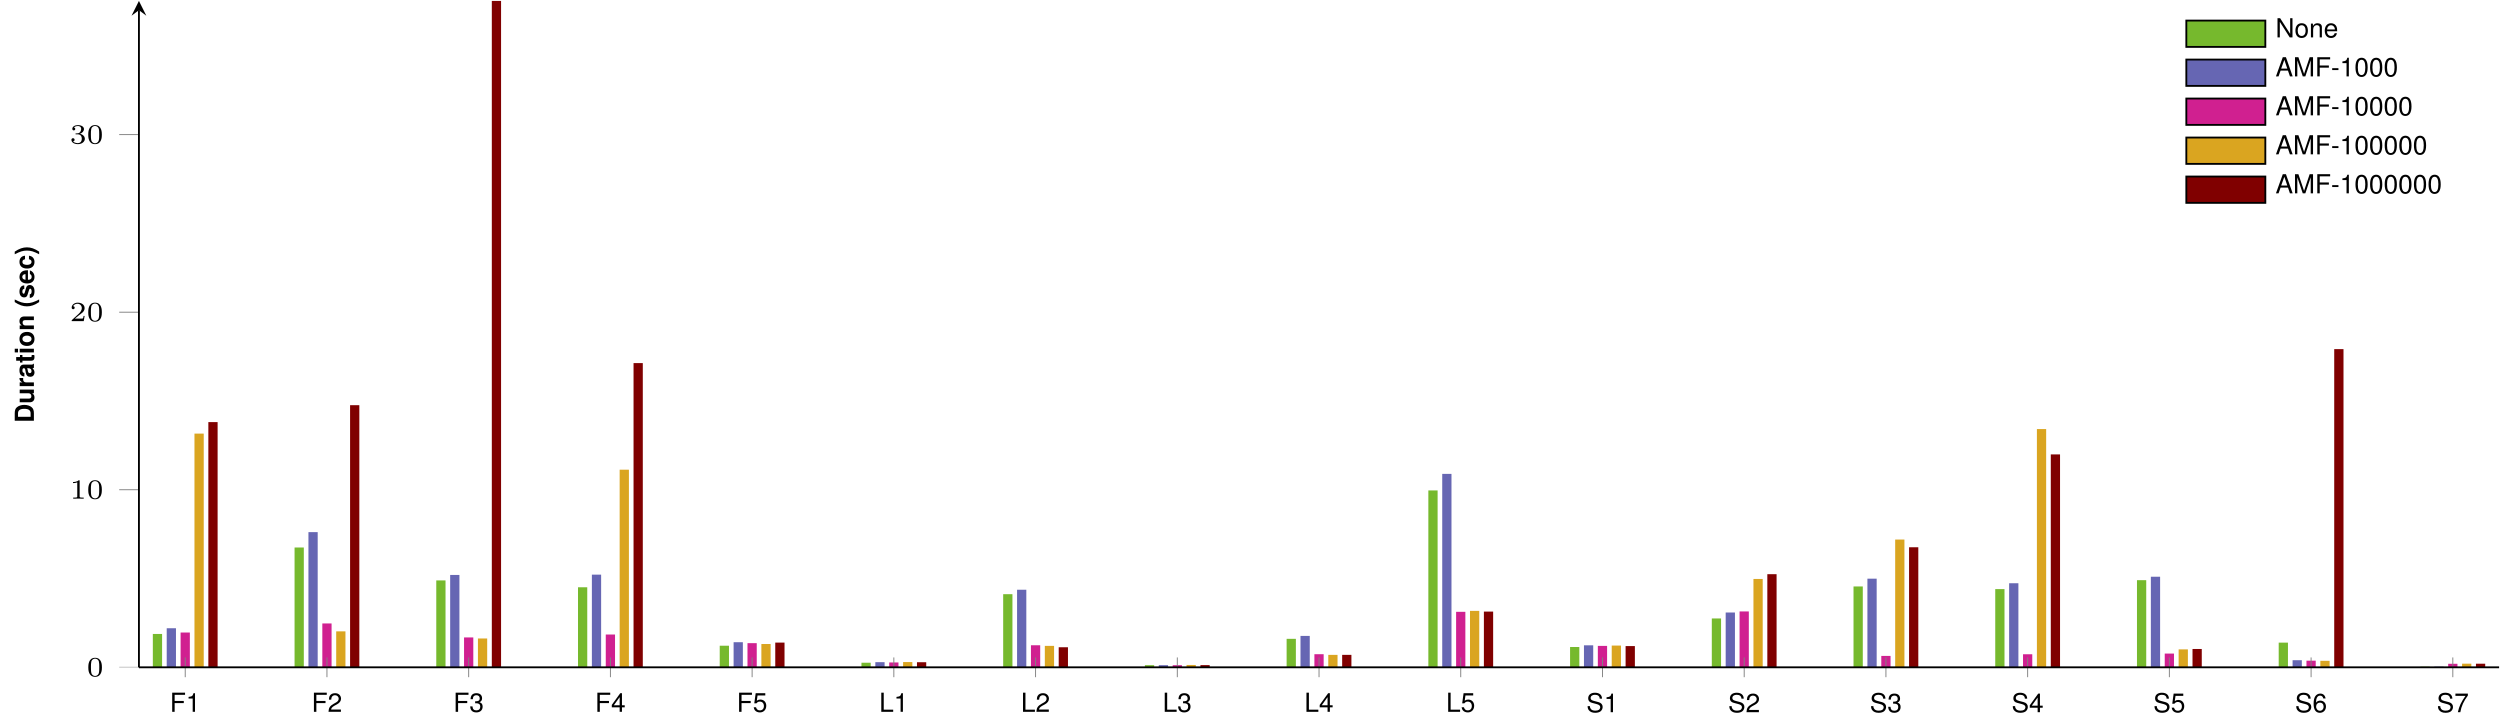 <?xml version='1.0'?>
<!-- This file was generated by dvisvgm 1.9.2 -->
<svg height='156.574pt' version='1.1' viewBox='0 -156.574 538.208 156.574' width='538.208pt' xmlns='http://www.w3.org/2000/svg' xmlns:xlink='http://www.w3.org/1999/xlink'>
<defs>
<clipPath id='clip1'>
<path d='M29.91 128.828H538.015V-298.117H29.91'/>
</clipPath>
<clipPath id='clip2'>
<path d='M-111.84 -12.914V-156.375H679.765V-12.914'/>
</clipPath>
<path d='M1.148 -4.124C0.498 -3.146 0.226 -2.365 0.226 -1.499C0.226 -0.628 0.498 0.153 1.148 1.131H1.714C1.115 -0.034 0.922 -0.668 0.922 -1.499C0.922 -2.325 1.115 -2.97 1.714 -4.124H1.148Z' id='g1-40'/>
<path d='M0.69 1.131C1.341 0.153 1.612 -0.628 1.612 -1.494C1.612 -2.365 1.341 -3.146 0.69 -4.124H0.124C0.724 -2.959 0.917 -2.325 0.917 -1.494C0.917 -0.668 0.724 -0.023 0.124 1.131H0.69Z' id='g1-41'/>
<path d='M0.436 0H2.048C2.676 0 3.072 -0.147 3.349 -0.481C3.677 -0.866 3.853 -1.426 3.853 -2.065C3.853 -2.699 3.677 -3.259 3.349 -3.649C3.072 -3.983 2.682 -4.124 2.048 -4.124H0.436V0ZM1.284 -0.707V-3.417H2.048C2.687 -3.417 3.004 -2.97 3.004 -2.059C3.004 -1.154 2.687 -0.707 2.048 -0.707H1.284Z' id='g1-68'/>
<path d='M2.965 -0.096C2.823 -0.226 2.783 -0.311 2.783 -0.47V-2.167C2.783 -2.789 2.359 -3.106 1.533 -3.106S0.277 -2.755 0.226 -2.048H0.99C1.03 -2.365 1.16 -2.467 1.55 -2.467C1.856 -2.467 2.008 -2.365 2.008 -2.161C2.008 -2.059 1.957 -1.969 1.873 -1.924C1.765 -1.867 1.765 -1.867 1.375 -1.805L1.058 -1.748C0.453 -1.646 0.158 -1.335 0.158 -0.786C0.158 -0.526 0.232 -0.311 0.373 -0.158C0.549 0.023 0.815 0.13 1.086 0.13C1.426 0.13 1.737 -0.017 2.014 -0.306C2.014 -0.147 2.031 -0.091 2.105 0H2.965V-0.096ZM2.008 -1.228C2.008 -0.769 1.782 -0.509 1.38 -0.509C1.115 -0.509 0.95 -0.651 0.95 -0.877C0.95 -1.115 1.075 -1.228 1.403 -1.296L1.675 -1.346C1.884 -1.386 1.918 -1.397 2.008 -1.443V-1.228Z' id='g1-97'/>
<path d='M2.953 -1.912C2.897 -2.659 2.399 -3.106 1.635 -3.106C0.724 -3.106 0.192 -2.506 0.192 -1.465C0.192 -0.458 0.718 0.13 1.624 0.13C2.365 0.13 2.88 -0.328 2.953 -1.058H2.195C2.093 -0.662 1.935 -0.509 1.629 -0.509C1.228 -0.509 0.984 -0.871 0.984 -1.465C0.984 -1.754 1.041 -2.025 1.137 -2.206C1.228 -2.376 1.403 -2.467 1.629 -2.467C1.952 -2.467 2.105 -2.314 2.195 -1.912H2.953Z' id='g1-99'/>
<path d='M2.965 -1.279C2.97 -1.346 2.97 -1.375 2.97 -1.414C2.97 -1.72 2.925 -2.003 2.851 -2.218C2.648 -2.772 2.155 -3.106 1.539 -3.106C0.662 -3.106 0.124 -2.472 0.124 -1.448C0.124 -0.47 0.656 0.13 1.522 0.13C2.206 0.13 2.761 -0.26 2.936 -0.86H2.155C2.059 -0.617 1.839 -0.475 1.55 -0.475C1.324 -0.475 1.143 -0.571 1.03 -0.741C0.956 -0.854 0.928 -0.99 0.917 -1.279H2.965ZM0.928 -1.805C0.979 -2.269 1.177 -2.501 1.528 -2.501C1.726 -2.501 1.907 -2.404 2.02 -2.246C2.093 -2.133 2.127 -2.014 2.144 -1.805H0.928Z' id='g1-101'/>
<path d='M1.171 -3.055H0.379V0H1.171V-3.055ZM1.171 -4.124H0.379V-3.417H1.171V-4.124Z' id='g1-105'/>
<path d='M0.356 -3.055V0H1.148V-1.833C1.148 -2.195 1.403 -2.433 1.788 -2.433C2.127 -2.433 2.297 -2.246 2.297 -1.884V0H3.089V-2.048C3.089 -2.721 2.716 -3.106 2.065 -3.106C1.652 -3.106 1.375 -2.953 1.148 -2.614V-3.055H0.356Z' id='g1-110'/>
<path d='M1.703 -3.106C0.769 -3.106 0.198 -2.489 0.198 -1.488C0.198 -0.481 0.769 0.13 1.709 0.13C2.636 0.13 3.219 -0.487 3.219 -1.465C3.219 -2.501 2.659 -3.106 1.703 -3.106ZM1.709 -2.467C2.144 -2.467 2.427 -2.076 2.427 -1.477C2.427 -0.905 2.133 -0.509 1.709 -0.509C1.279 -0.509 0.99 -0.905 0.99 -1.488S1.279 -2.467 1.709 -2.467Z' id='g1-111'/>
<path d='M0.356 -3.055V0H1.148V-1.624C1.148 -2.088 1.38 -2.32 1.844 -2.32C1.929 -2.32 1.986 -2.314 2.093 -2.297V-3.1C2.048 -3.106 2.02 -3.106 1.997 -3.106C1.635 -3.106 1.318 -2.868 1.148 -2.455V-3.055H0.356Z' id='g1-114'/>
<path d='M2.857 -2.071C2.846 -2.716 2.348 -3.106 1.528 -3.106C0.752 -3.106 0.272 -2.716 0.272 -2.088C0.272 -1.884 0.334 -1.709 0.441 -1.59C0.549 -1.482 0.645 -1.431 0.939 -1.335L1.884 -1.041C2.082 -0.979 2.15 -0.917 2.15 -0.792C2.15 -0.605 1.929 -0.492 1.561 -0.492C1.358 -0.492 1.194 -0.532 1.092 -0.6C1.007 -0.662 0.973 -0.724 0.939 -0.888H0.164C0.187 -0.221 0.679 0.13 1.607 0.13C2.031 0.13 2.354 0.04 2.58 -0.141S2.942 -0.605 2.942 -0.905C2.942 -1.301 2.744 -1.556 2.342 -1.675L1.341 -1.963C1.12 -2.031 1.064 -2.076 1.064 -2.201C1.064 -2.37 1.245 -2.484 1.522 -2.484C1.901 -2.484 2.088 -2.348 2.093 -2.071H2.857Z' id='g1-115'/>
<path d='M1.703 -2.993H1.262V-3.813H0.47V-2.993H0.079V-2.467H0.47V-0.588C0.47 -0.107 0.724 0.13 1.245 0.13C1.42 0.13 1.561 0.113 1.703 0.068V-0.487C1.624 -0.475 1.578 -0.47 1.522 -0.47C1.313 -0.47 1.262 -0.532 1.262 -0.803V-2.467H1.703V-2.993Z' id='g1-116'/>
<path d='M3.061 0V-3.055H2.269V-1.143C2.269 -0.781 2.014 -0.543 1.629 -0.543C1.29 -0.543 1.12 -0.724 1.12 -1.092V-3.055H0.328V-0.928C0.328 -0.255 0.702 0.13 1.352 0.13C1.765 0.13 2.042 -0.023 2.269 -0.362V0H3.061Z' id='g1-117'/>
<path d='M3.288 -1.907C3.288 -2.343 3.288 -3.975 1.823 -3.975S0.359 -2.343 0.359 -1.907C0.359 -1.476 0.359 0.126 1.823 0.126S3.288 -1.476 3.288 -1.907ZM1.823 -0.066C1.572 -0.066 1.166 -0.185 1.022 -0.681C0.927 -1.028 0.927 -1.614 0.927 -1.985C0.927 -2.385 0.927 -2.845 1.01 -3.168C1.16 -3.706 1.614 -3.784 1.823 -3.784C2.098 -3.784 2.493 -3.652 2.624 -3.198C2.714 -2.881 2.72 -2.445 2.72 -1.985C2.72 -1.602 2.72 -0.998 2.618 -0.664C2.451 -0.143 2.02 -0.066 1.823 -0.066Z' id='g2-48'/>
<path d='M2.146 -3.796C2.146 -3.975 2.122 -3.975 1.943 -3.975C1.548 -3.593 0.938 -3.593 0.723 -3.593V-3.359C0.879 -3.359 1.273 -3.359 1.632 -3.527V-0.508C1.632 -0.311 1.632 -0.233 1.016 -0.233H0.759V0C1.088 -0.024 1.554 -0.024 1.889 -0.024S2.69 -0.024 3.019 0V-0.233H2.762C2.146 -0.233 2.146 -0.311 2.146 -0.508V-3.796Z' id='g2-49'/>
<path d='M3.216 -1.118H2.995C2.983 -1.034 2.923 -0.64 2.833 -0.574C2.792 -0.538 2.307 -0.538 2.224 -0.538H1.106L1.871 -1.16C2.074 -1.321 2.606 -1.704 2.792 -1.883C2.971 -2.062 3.216 -2.367 3.216 -2.792C3.216 -3.539 2.54 -3.975 1.739 -3.975C0.968 -3.975 0.43 -3.467 0.43 -2.905C0.43 -2.6 0.687 -2.564 0.753 -2.564C0.903 -2.564 1.076 -2.672 1.076 -2.887C1.076 -3.019 0.998 -3.21 0.735 -3.21C0.873 -3.515 1.237 -3.742 1.65 -3.742C2.277 -3.742 2.612 -3.276 2.612 -2.792C2.612 -2.367 2.331 -1.931 1.913 -1.548L0.496 -0.251C0.436 -0.191 0.43 -0.185 0.43 0H3.031L3.216 -1.118Z' id='g2-50'/>
<path d='M1.757 -1.985C2.265 -1.985 2.606 -1.644 2.606 -1.034C2.606 -0.377 2.212 -0.09 1.775 -0.09C1.614 -0.09 0.998 -0.126 0.729 -0.472C0.962 -0.496 1.058 -0.652 1.058 -0.813C1.058 -1.016 0.915 -1.154 0.717 -1.154C0.556 -1.154 0.377 -1.052 0.377 -0.801C0.377 -0.209 1.034 0.126 1.793 0.126C2.678 0.126 3.27 -0.442 3.27 -1.034C3.27 -1.47 2.935 -1.931 2.224 -2.11C2.696 -2.265 3.078 -2.648 3.078 -3.138C3.078 -3.616 2.517 -3.975 1.799 -3.975C1.1 -3.975 0.568 -3.652 0.568 -3.162C0.568 -2.905 0.765 -2.833 0.885 -2.833C1.04 -2.833 1.201 -2.941 1.201 -3.15C1.201 -3.335 1.07 -3.443 0.909 -3.467C1.19 -3.778 1.734 -3.778 1.787 -3.778C2.092 -3.778 2.475 -3.634 2.475 -3.138C2.475 -2.809 2.289 -2.236 1.692 -2.2C1.584 -2.194 1.423 -2.182 1.369 -2.182C1.309 -2.176 1.243 -2.17 1.243 -2.08C1.243 -1.985 1.309 -1.985 1.411 -1.985H1.757Z' id='g2-51'/>
<path d='M1.607 -1.765H0.26V-1.358H1.607V-1.765Z' id='g4-45'/>
<path d='M1.556 -4.011C1.182 -4.011 0.843 -3.847 0.634 -3.57C0.373 -3.219 0.243 -2.682 0.243 -1.941C0.243 -0.588 0.696 0.13 1.556 0.13C2.404 0.13 2.868 -0.588 2.868 -1.907C2.868 -2.687 2.744 -3.208 2.478 -3.57C2.269 -3.853 1.935 -4.011 1.556 -4.011ZM1.556 -3.57C2.093 -3.57 2.359 -3.027 2.359 -1.952C2.359 -0.815 2.099 -0.283 1.544 -0.283C1.018 -0.283 0.752 -0.837 0.752 -1.935S1.018 -3.57 1.556 -3.57Z' id='g4-48'/>
<path d='M1.465 -2.857V0H1.963V-4.011H1.635C1.46 -3.394 1.346 -3.31 0.577 -3.213V-2.857H1.465Z' id='g4-49'/>
<path d='M2.863 -0.492H0.752C0.803 -0.82 0.984 -1.03 1.477 -1.318L2.042 -1.624C2.602 -1.929 2.891 -2.342 2.891 -2.834C2.891 -3.168 2.755 -3.479 2.518 -3.694S1.986 -4.011 1.607 -4.011C1.098 -4.011 0.718 -3.83 0.498 -3.491C0.356 -3.276 0.294 -3.027 0.283 -2.619H0.781C0.798 -2.891 0.832 -3.055 0.9 -3.185C1.03 -3.428 1.29 -3.576 1.59 -3.576C2.042 -3.576 2.382 -3.253 2.382 -2.823C2.382 -2.506 2.195 -2.235 1.839 -2.031L1.318 -1.737C0.481 -1.262 0.238 -0.883 0.192 0H2.863V-0.492Z' id='g4-50'/>
<path d='M1.25 -1.839H1.313L1.522 -1.844C2.071 -1.844 2.354 -1.595 2.354 -1.115C2.354 -0.611 2.042 -0.311 1.522 -0.311C0.979 -0.311 0.713 -0.583 0.679 -1.165H0.181C0.204 -0.843 0.26 -0.634 0.356 -0.453C0.56 -0.068 0.956 0.13 1.505 0.13C2.331 0.13 2.863 -0.362 2.863 -1.12C2.863 -1.629 2.665 -1.912 2.184 -2.076C2.557 -2.223 2.744 -2.506 2.744 -2.908C2.744 -3.598 2.286 -4.011 1.522 -4.011C0.713 -4.011 0.283 -3.57 0.266 -2.716H0.764C0.769 -2.959 0.792 -3.095 0.854 -3.219C0.967 -3.44 1.216 -3.576 1.528 -3.576C1.969 -3.576 2.235 -3.315 2.235 -2.891C2.235 -2.608 2.133 -2.438 1.912 -2.348C1.776 -2.291 1.601 -2.269 1.25 -2.263V-1.839Z' id='g4-51'/>
<path d='M1.85 -0.962V0H2.348V-0.962H2.942V-1.409H2.348V-4.011H1.98L0.158 -1.488V-0.962H1.85ZM1.85 -1.409H0.594L1.85 -3.163V-1.409Z' id='g4-52'/>
<path d='M2.693 -4.011H0.622L0.322 -1.827H0.781C1.013 -2.105 1.205 -2.201 1.516 -2.201C2.054 -2.201 2.393 -1.833 2.393 -1.239C2.393 -0.662 2.059 -0.311 1.516 -0.311C1.081 -0.311 0.815 -0.532 0.696 -0.984H0.198C0.266 -0.656 0.322 -0.498 0.441 -0.351C0.668 -0.045 1.075 0.13 1.528 0.13C2.337 0.13 2.902 -0.458 2.902 -1.307C2.902 -2.099 2.376 -2.642 1.607 -2.642C1.324 -2.642 1.098 -2.568 0.866 -2.399L1.024 -3.519H2.693V-4.011Z' id='g4-53'/>
<path d='M2.817 -2.965C2.721 -3.621 2.291 -4.011 1.68 -4.011C1.239 -4.011 0.843 -3.796 0.605 -3.44C0.356 -3.049 0.243 -2.557 0.243 -1.827C0.243 -1.154 0.345 -0.724 0.583 -0.368C0.798 -0.045 1.148 0.13 1.59 0.13C2.354 0.13 2.902 -0.436 2.902 -1.222C2.902 -1.969 2.393 -2.495 1.675 -2.495C1.279 -2.495 0.967 -2.342 0.752 -2.048C0.758 -3.027 1.075 -3.57 1.646 -3.57C1.997 -3.57 2.24 -3.349 2.32 -2.965H2.817ZM1.612 -2.054C2.093 -2.054 2.393 -1.72 2.393 -1.182C2.393 -0.679 2.054 -0.311 1.595 -0.311C1.131 -0.311 0.781 -0.696 0.781 -1.211C0.781 -1.709 1.12 -2.054 1.612 -2.054Z' id='g4-54'/>
<path d='M2.942 -4.011H0.26V-3.519H2.427C1.471 -2.155 1.081 -1.318 0.781 0H1.313C1.533 -1.284 2.037 -2.387 2.942 -3.592V-4.011Z' id='g4-55'/>
<path d='M2.682 -1.239L3.106 0H3.694L2.246 -4.124H1.567L0.096 0H0.656L1.092 -1.239H2.682ZM2.535 -1.68H1.222L1.901 -3.559L2.535 -1.68Z' id='g4-65'/>
<path d='M1.035 -1.878H3.004V-2.342H1.035V-3.66H3.276V-4.124H0.509V0H1.035V-1.878Z' id='g4-70'/>
<path d='M0.979 -4.124H0.453V0H3.015V-0.464H0.979V-4.124Z' id='g4-76'/>
<path d='M2.648 0L3.807 -3.457V0H4.305V-4.124H3.576L2.376 -0.532L1.154 -4.124H0.424V0H0.922V-3.457L2.093 0H2.648Z' id='g4-77'/>
<path d='M3.655 -4.124H3.157V-0.752L1.001 -4.124H0.43V0H0.928V-3.344L3.061 0H3.655V-4.124Z' id='g4-78'/>
<path d='M3.372 -2.914C3.366 -3.723 2.812 -4.192 1.861 -4.192C0.956 -4.192 0.396 -3.728 0.396 -2.981C0.396 -2.478 0.662 -2.161 1.205 -2.02L2.229 -1.748C2.75 -1.612 2.987 -1.403 2.987 -1.081C2.987 -0.86 2.868 -0.634 2.693 -0.509C2.529 -0.396 2.269 -0.334 1.935 -0.334C1.488 -0.334 1.182 -0.441 0.984 -0.679C0.832 -0.86 0.764 -1.058 0.769 -1.313H0.272C0.277 -0.933 0.351 -0.685 0.515 -0.458C0.798 -0.074 1.273 0.13 1.901 0.13C2.393 0.13 2.795 0.017 3.061 -0.187C3.338 -0.407 3.513 -0.775 3.513 -1.131C3.513 -1.641 3.196 -2.014 2.636 -2.167L1.601 -2.444C1.103 -2.58 0.922 -2.738 0.922 -3.055C0.922 -3.474 1.29 -3.751 1.844 -3.751C2.501 -3.751 2.868 -3.451 2.874 -2.914H3.372Z' id='g4-83'/>
<path d='M2.902 -1.324C2.902 -1.776 2.868 -2.048 2.783 -2.269C2.591 -2.755 2.139 -3.049 1.584 -3.049C0.758 -3.049 0.226 -2.416 0.226 -1.443S0.741 0.13 1.573 0.13C2.252 0.13 2.721 -0.255 2.84 -0.9H2.365C2.235 -0.509 1.969 -0.306 1.59 -0.306C1.29 -0.306 1.035 -0.441 0.877 -0.69C0.764 -0.86 0.724 -1.03 0.718 -1.324H2.902ZM0.73 -1.709C0.769 -2.257 1.103 -2.614 1.578 -2.614C2.042 -2.614 2.399 -2.229 2.399 -1.742C2.399 -1.731 2.399 -1.72 2.393 -1.709H0.73Z' id='g4-101'/>
<path d='M0.396 -2.965V0H0.871V-1.635C0.871 -2.24 1.188 -2.636 1.675 -2.636C2.048 -2.636 2.286 -2.41 2.286 -2.054V0H2.755V-2.24C2.755 -2.733 2.387 -3.049 1.816 -3.049C1.375 -3.049 1.092 -2.88 0.832 -2.467V-2.965H0.396Z' id='g4-110'/>
<path d='M1.539 -3.049C0.707 -3.049 0.204 -2.455 0.204 -1.46S0.702 0.13 1.544 0.13C2.376 0.13 2.885 -0.464 2.885 -1.437C2.885 -2.461 2.393 -3.049 1.539 -3.049ZM1.544 -2.614C2.076 -2.614 2.393 -2.178 2.393 -1.443C2.393 -0.747 2.065 -0.306 1.544 -0.306C1.018 -0.306 0.696 -0.741 0.696 -1.46C0.696 -2.172 1.018 -2.614 1.544 -2.614Z' id='g4-111'/>
</defs>
<g id='page1'>
<path d='M32.902 -12.914H34.895V-20.094H32.902ZM63.414 -12.914H65.406V-38.707H63.414ZM93.922 -12.914H95.914V-31.621H93.922ZM124.434 -12.914H126.426V-30.145H124.434ZM154.945 -12.914H156.937V-17.562H154.945ZM185.457 -12.914H187.449V-13.902H185.457ZM215.968 -12.914H217.961V-28.656H215.968ZM246.476 -12.914H248.472V-13.375H246.476ZM276.988 -12.914H278.98V-19.043H276.988ZM307.5 -12.914H309.492V-50.992H307.5ZM338.011 -12.914H340.004V-17.285H338.011ZM368.523 -12.914H370.515V-23.43H368.523ZM399.031 -12.914H401.027V-30.32H399.031ZM429.543 -12.914H431.535V-29.75H429.543ZM460.054 -12.914H462.047V-31.672H460.054ZM490.566 -12.914H492.558V-18.227H490.566ZM521.078 -12.914H523.07V-13.043H521.078Z' fill='#76b92d'/>
<path d='M35.891 -12.914H37.883V-21.324H35.891ZM66.402 -12.914H68.394V-42.016H66.402ZM96.914 -12.914H98.906V-32.797H96.914ZM127.422 -12.914H129.414V-32.863H127.422ZM157.933 -12.914H159.925V-18.316H157.933ZM188.445 -12.914H190.437V-14.02H188.445ZM218.957 -12.914H220.949V-29.613H218.957ZM249.468 -12.914H251.461V-13.375H249.468ZM279.976 -12.914H281.968V-19.672H279.976ZM310.488 -12.914H312.48V-54.555H310.488ZM341 -12.914H342.992V-17.648H341ZM371.511 -12.914H373.504V-24.711H371.511ZM402.023 -12.914H404.015V-31.996H402.023ZM432.531 -12.914H434.527V-31.012H432.531ZM463.043 -12.914H465.035V-32.414H463.043ZM493.554 -12.914H495.547V-14.441H493.554ZM524.066 -12.914H526.058V-13.051H524.066Z' fill='#6666b3'/>
<path d='M38.879 -12.914H40.871V-20.402H38.879ZM69.391 -12.914H71.383V-22.355H69.391ZM99.902 -12.914H101.894V-19.344H99.902ZM130.41 -12.914H132.406V-19.973H130.41ZM160.922 -12.914H162.914V-18.113H160.922ZM191.433 -12.914H193.425V-13.957H191.433ZM221.945 -12.914H223.937V-17.66H221.945ZM252.457 -12.914H254.449V-13.371H252.457ZM282.968 -12.914H284.961V-15.734H282.968ZM313.476 -12.914H315.468V-24.859H313.476ZM343.988 -12.914H345.98V-17.523H343.988ZM374.5 -12.914H376.492V-24.941H374.5ZM405.011 -12.914H407.004V-15.367H405.011ZM435.523 -12.914H437.515V-15.723H435.523ZM466.031 -12.914H468.023V-15.871H466.031ZM496.543 -12.914H498.535V-14.34H496.543ZM527.054 -12.914H529.047V-13.672H527.054Z' fill='#d02090'/>
<path d='M41.867 -12.914H43.859V-63.227H41.867ZM72.379 -12.914H74.371V-20.652H72.379ZM102.891 -12.914H104.883V-19.121H102.891ZM133.402 -12.914H135.394V-55.457H133.402ZM163.91 -12.914H165.906V-17.93H163.91ZM194.422 -12.914H196.414V-14.043H194.422ZM224.933 -12.914H226.925V-17.527H224.933ZM255.445 -12.914H257.437V-13.418H255.445ZM285.957 -12.914H287.949V-15.59H285.957ZM316.465 -12.914H318.461V-25.062H316.465ZM346.976 -12.914H348.968V-17.594H346.976ZM377.488 -12.914H379.48V-31.934H377.488ZM408 -12.914H409.992V-40.418H408ZM438.511 -12.914H440.504V-64.203H438.511ZM469.023 -12.914H471.015V-16.773H469.023ZM499.531 -12.914H501.523V-14.312H499.531ZM530.043 -12.914H532.035V-13.695H530.043Z' fill='#daa520'/>
<path d='M44.855 -12.914H46.848V-65.703H44.855ZM75.367 -12.914H77.359V-69.344H75.367ZM105.879 -12.914H107.871V-156.375H105.879ZM136.391 -12.914H138.383V-78.406H136.391ZM166.902 -12.914H168.894V-18.234H166.902ZM197.41 -12.914H199.402V-14.008H197.41ZM227.922 -12.914H229.914V-17.23H227.922ZM258.433 -12.914H260.425V-13.387H258.433ZM288.945 -12.914H290.937V-15.594H288.945ZM319.457 -12.914H321.449V-24.91H319.457ZM349.965 -12.914H351.961V-17.484H349.965ZM380.476 -12.914H382.468V-32.961H380.476ZM410.988 -12.914H412.98V-38.758H410.988ZM441.5 -12.914H443.492V-58.746H441.5ZM472.011 -12.914H474.004V-16.859H472.011ZM502.519 -12.914H504.515V-81.414H502.519ZM533.031 -12.914H535.023V-13.688H533.031Z' fill='#800000'/>
<path clip-path='url(#clip1)' d='M39.875 -10.785V-15.039M70.387 -10.785V-15.039M100.898 -10.785V-15.039M131.41 -10.785V-15.039M161.918 -10.785V-15.039M192.429 -10.785V-15.039M222.941 -10.785V-15.039M253.453 -10.785V-15.039M283.965 -10.785V-15.039M314.472 -10.785V-15.039M344.984 -10.785V-15.039M375.496 -10.785V-15.039M406.008 -10.785V-15.039M436.519 -10.785V-15.039M467.027 -10.785V-15.039M497.539 -10.785V-15.039M528.05 -10.785V-15.039' fill='none' stroke='#808080' stroke-miterlimit='10.037' stroke-width='0.2'/>
<path clip-path='url(#clip2)' d='M25.66 -12.914H29.91M25.66 -51.141H29.91M25.66 -89.367H29.91M25.66 -127.594H29.91' fill='none' stroke='#808080' stroke-miterlimit='10.037' stroke-width='0.2'/>
<path d='M29.91 -12.914H538.015' fill='none' stroke='#000000' stroke-miterlimit='10.037' stroke-width='0.4'/>
<path d='M29.91 -12.914V-154.383' fill='none' stroke='#000000' stroke-miterlimit='10.037' stroke-width='0.4'/>
<path d='M29.91 -156.375L28.316 -153.187L29.91 -154.383L31.504 -153.187'/>
<g transform='matrix(1 0 0 1 -33.226 22.496)'>
<use x='69.788' xlink:href='#g4-70' y='-25.826'/>
<use x='73.244' xlink:href='#g4-49' y='-25.826'/>
</g>
<g transform='matrix(1 0 0 1 -2.715 22.496)'>
<use x='69.788' xlink:href='#g4-70' y='-25.826'/>
<use x='73.244' xlink:href='#g4-50' y='-25.826'/>
</g>
<g transform='matrix(1 0 0 1 27.796 22.496)'>
<use x='69.788' xlink:href='#g4-70' y='-25.826'/>
<use x='73.244' xlink:href='#g4-51' y='-25.826'/>
</g>
<g transform='matrix(1 0 0 1 58.307 22.496)'>
<use x='69.788' xlink:href='#g4-70' y='-25.826'/>
<use x='73.244' xlink:href='#g4-52' y='-25.826'/>
</g>
<g transform='matrix(1 0 0 1 88.818 22.496)'>
<use x='69.788' xlink:href='#g4-70' y='-25.826'/>
<use x='73.244' xlink:href='#g4-53' y='-25.826'/>
</g>
<g transform='matrix(1 0 0 1 119.485 22.496)'>
<use x='69.788' xlink:href='#g4-76' y='-25.826'/>
<use x='72.933' xlink:href='#g4-49' y='-25.826'/>
</g>
<g transform='matrix(1 0 0 1 149.996 22.496)'>
<use x='69.788' xlink:href='#g4-76' y='-25.826'/>
<use x='72.933' xlink:href='#g4-50' y='-25.826'/>
</g>
<g transform='matrix(1 0 0 1 180.507 22.496)'>
<use x='69.788' xlink:href='#g4-76' y='-25.826'/>
<use x='72.933' xlink:href='#g4-51' y='-25.826'/>
</g>
<g transform='matrix(1 0 0 1 211.018 22.496)'>
<use x='69.788' xlink:href='#g4-76' y='-25.826'/>
<use x='72.933' xlink:href='#g4-52' y='-25.826'/>
</g>
<g transform='matrix(1 0 0 1 241.529 22.496)'>
<use x='69.788' xlink:href='#g4-76' y='-25.826'/>
<use x='72.933' xlink:href='#g4-53' y='-25.826'/>
</g>
<g transform='matrix(1 0 0 1 271.725 22.578)'>
<use x='69.788' xlink:href='#g4-83' y='-25.826'/>
<use x='73.561' xlink:href='#g4-49' y='-25.826'/>
</g>
<g transform='matrix(1 0 0 1 302.236 22.578)'>
<use x='69.788' xlink:href='#g4-83' y='-25.826'/>
<use x='73.561' xlink:href='#g4-50' y='-25.826'/>
</g>
<g transform='matrix(1 0 0 1 332.747 22.578)'>
<use x='69.788' xlink:href='#g4-83' y='-25.826'/>
<use x='73.561' xlink:href='#g4-51' y='-25.826'/>
</g>
<g transform='matrix(1 0 0 1 363.258 22.578)'>
<use x='69.788' xlink:href='#g4-83' y='-25.826'/>
<use x='73.561' xlink:href='#g4-52' y='-25.826'/>
</g>
<g transform='matrix(1 0 0 1 393.768 22.578)'>
<use x='69.788' xlink:href='#g4-83' y='-25.826'/>
<use x='73.561' xlink:href='#g4-53' y='-25.826'/>
</g>
<g transform='matrix(1 0 0 1 424.279 22.578)'>
<use x='69.788' xlink:href='#g4-83' y='-25.826'/>
<use x='73.561' xlink:href='#g4-54' y='-25.826'/>
</g>
<g transform='matrix(1 0 0 1 454.79 22.578)'>
<use x='69.788' xlink:href='#g4-83' y='-25.826'/>
<use x='73.561' xlink:href='#g4-55' y='-25.826'/>
</g>
<g transform='matrix(1 0 0 1 -51.135 14.839)'>
<use x='69.788' xlink:href='#g2-48' y='-25.826'/>
</g>
<g transform='matrix(1 0 0 1 -54.788 -23.388)'>
<use x='69.788' xlink:href='#g2-49' y='-25.826'/>
<use x='73.427' xlink:href='#g2-48' y='-25.826'/>
</g>
<g transform='matrix(1 0 0 1 -54.788 -61.614)'>
<use x='69.788' xlink:href='#g2-50' y='-25.826'/>
<use x='73.427' xlink:href='#g2-48' y='-25.826'/>
</g>
<g transform='matrix(1 0 0 1 -54.788 -99.841)'>
<use x='69.788' xlink:href='#g2-51' y='-25.826'/>
<use x='73.427' xlink:href='#g2-48' y='-25.826'/>
</g>
<g transform='matrix(0 -1 1 0 33.122 4.232)'>
<use x='69.788' xlink:href='#g1-68' y='-25.826'/>
<use x='73.872' xlink:href='#g1-117' y='-25.826'/>
<use x='77.329' xlink:href='#g1-114' y='-25.826'/>
<use x='79.53' xlink:href='#g1-97' y='-25.826'/>
<use x='82.675' xlink:href='#g1-116' y='-25.826'/>
<use x='84.559' xlink:href='#g1-105' y='-25.826'/>
<use x='86.132' xlink:href='#g1-111' y='-25.826'/>
<use x='89.589' xlink:href='#g1-110' y='-25.826'/>
<use x='94.624' xlink:href='#g1-40' y='-25.826'/>
<use x='96.508' xlink:href='#g1-115' y='-25.826'/>
<use x='99.653' xlink:href='#g1-101' y='-25.826'/>
<use x='102.799' xlink:href='#g1-99' y='-25.826'/>
<use x='105.944' xlink:href='#g1-41' y='-25.826'/>
</g>
<path d='M470.68 -146.477V-152.145H487.688V-146.477ZM487.688 -152.145' fill='#76b92d'/>
<path d='M470.68 -146.477V-152.145H487.688V-146.477ZM487.688 -152.145' fill='none' stroke='#000000' stroke-miterlimit='10.037' stroke-width='0.4'/>
<g transform='matrix(1 0 0 1 402.684 -89.125)'>
<use x='87.194' xlink:href='#g4-78' y='-59.4'/>
<use x='91.279' xlink:href='#g4-111' y='-59.4'/>
<use x='94.424' xlink:href='#g4-110' y='-59.4'/>
<use x='97.57' xlink:href='#g4-101' y='-59.4'/>
</g>
<path d='M470.68 -138.082V-143.75H487.687V-138.082ZM487.687 -143.75' fill='#6666b3'/>
<path d='M470.68 -138.082V-143.75H487.688V-138.082ZM487.688 -143.75' fill='none' stroke='#000000' stroke-miterlimit='10.037' stroke-width='0.4'/>
<g transform='matrix(1 0 0 1 402.684 -89.126)'>
<use x='87.194' xlink:href='#g4-65' y='-51.006'/>
<use x='90.968' xlink:href='#g4-77' y='-51.006'/>
<use x='95.68' xlink:href='#g4-70' y='-51.006'/>
<use x='99.137' xlink:href='#g4-45' y='-51.006'/>
<use x='101.021' xlink:href='#g4-49' y='-51.006'/>
<use x='104.166' xlink:href='#g4-48' y='-51.006'/>
<use x='107.312' xlink:href='#g4-48' y='-51.006'/>
<use x='110.457' xlink:href='#g4-48' y='-51.006'/>
</g>
<path d='M470.68 -129.687V-135.359H487.687V-129.687ZM487.687 -135.359' fill='#d02090'/>
<path d='M470.68 -129.688V-135.36H487.688V-129.688ZM487.688 -135.36' fill='none' stroke='#000000' stroke-miterlimit='10.037' stroke-width='0.4'/>
<g transform='matrix(1 0 0 1 402.684 -89.125)'>
<use x='87.194' xlink:href='#g4-65' y='-42.613'/>
<use x='90.968' xlink:href='#g4-77' y='-42.613'/>
<use x='95.68' xlink:href='#g4-70' y='-42.613'/>
<use x='99.137' xlink:href='#g4-45' y='-42.613'/>
<use x='101.021' xlink:href='#g4-49' y='-42.613'/>
<use x='104.166' xlink:href='#g4-48' y='-42.613'/>
<use x='107.312' xlink:href='#g4-48' y='-42.613'/>
<use x='110.457' xlink:href='#g4-48' y='-42.613'/>
<use x='113.603' xlink:href='#g4-48' y='-42.613'/>
</g>
<path d='M470.68 -121.293V-126.965H487.687V-121.293ZM487.687 -126.965' fill='#daa520'/>
<path d='M470.68 -121.293V-126.964H487.688V-121.293ZM487.688 -126.964' fill='none' stroke='#000000' stroke-miterlimit='10.037' stroke-width='0.4'/>
<g transform='matrix(1 0 0 1 402.684 -89.126)'>
<use x='87.194' xlink:href='#g4-65' y='-34.219'/>
<use x='90.968' xlink:href='#g4-77' y='-34.219'/>
<use x='95.68' xlink:href='#g4-70' y='-34.219'/>
<use x='99.137' xlink:href='#g4-45' y='-34.219'/>
<use x='101.021' xlink:href='#g4-49' y='-34.219'/>
<use x='104.166' xlink:href='#g4-48' y='-34.219'/>
<use x='107.312' xlink:href='#g4-48' y='-34.219'/>
<use x='110.457' xlink:href='#g4-48' y='-34.219'/>
<use x='113.603' xlink:href='#g4-48' y='-34.219'/>
<use x='116.749' xlink:href='#g4-48' y='-34.219'/>
</g>
<path d='M470.68 -112.902V-118.57H487.687V-112.902ZM487.687 -118.57' fill='#800000'/>
<path d='M470.68 -112.902V-118.57H487.688V-112.902ZM487.688 -118.57' fill='none' stroke='#000000' stroke-miterlimit='10.037' stroke-width='0.4'/>
<g transform='matrix(1 0 0 1 402.684 -89.125)'>
<use x='87.194' xlink:href='#g4-65' y='-25.826'/>
<use x='90.968' xlink:href='#g4-77' y='-25.826'/>
<use x='95.68' xlink:href='#g4-70' y='-25.826'/>
<use x='99.137' xlink:href='#g4-45' y='-25.826'/>
<use x='101.021' xlink:href='#g4-49' y='-25.826'/>
<use x='104.166' xlink:href='#g4-48' y='-25.826'/>
<use x='107.312' xlink:href='#g4-48' y='-25.826'/>
<use x='110.457' xlink:href='#g4-48' y='-25.826'/>
<use x='113.603' xlink:href='#g4-48' y='-25.826'/>
<use x='116.749' xlink:href='#g4-48' y='-25.826'/>
<use x='119.894' xlink:href='#g4-48' y='-25.826'/>
</g>
</g>
</svg>
